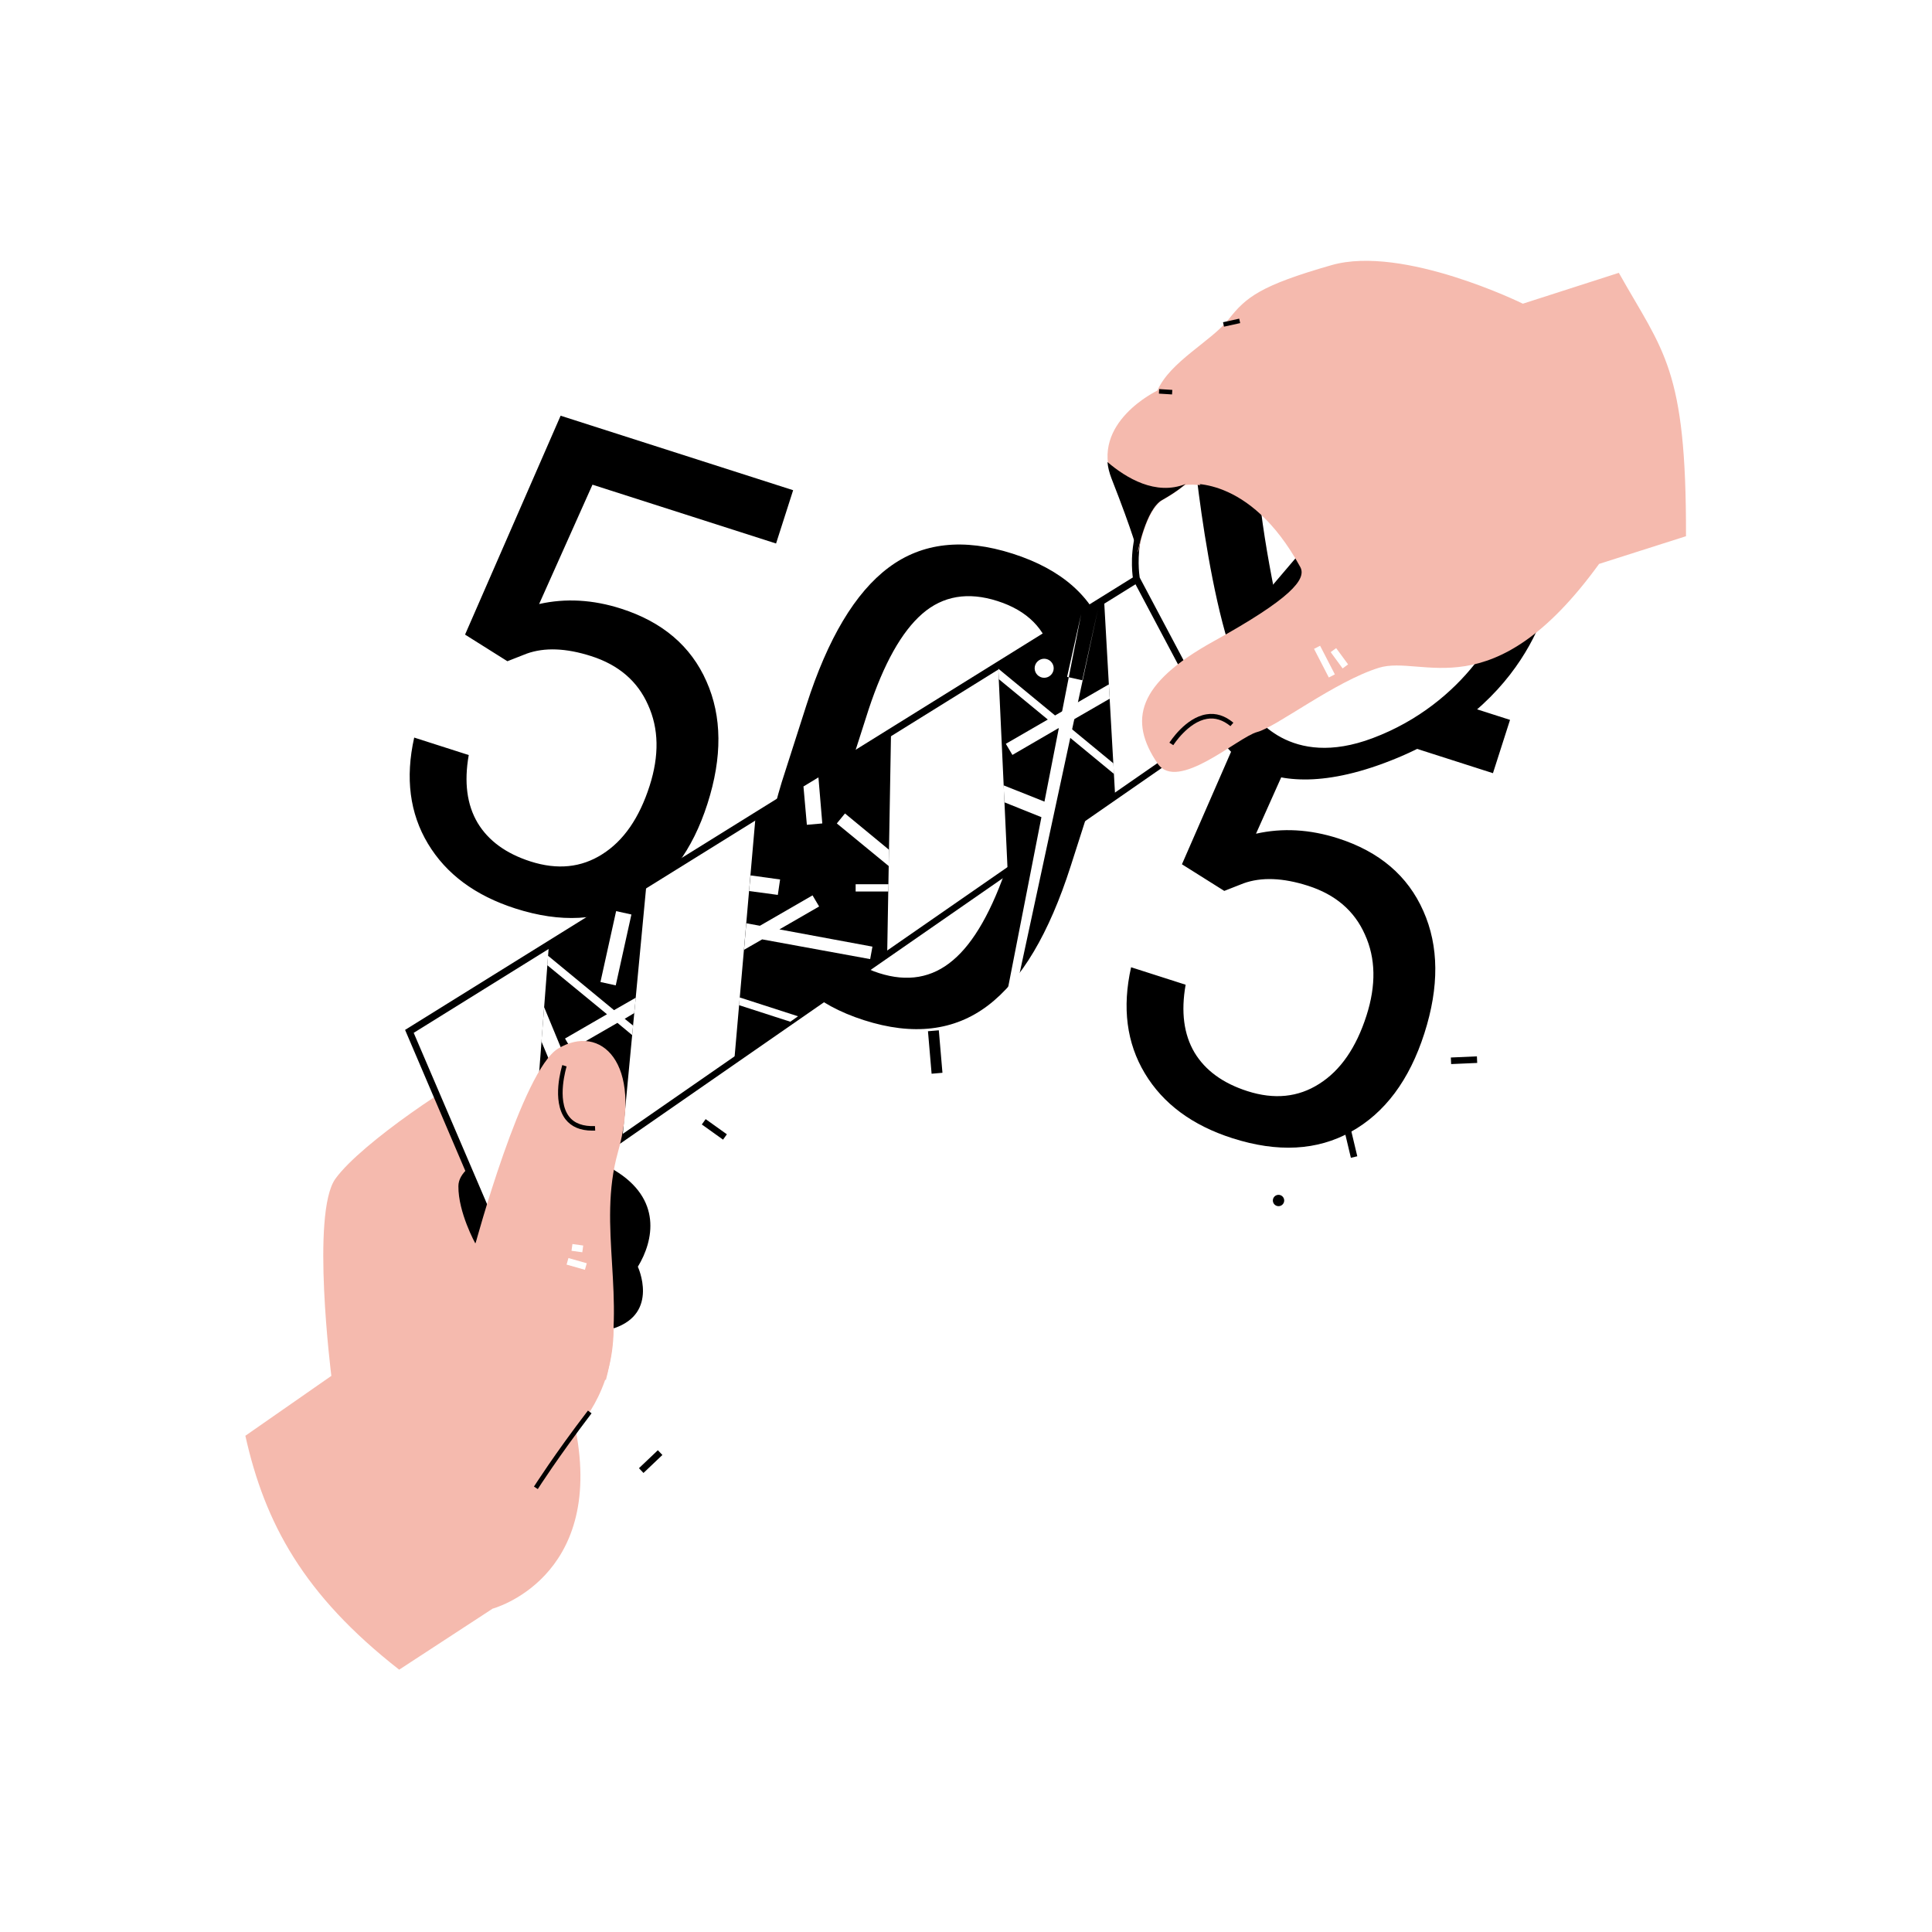 <svg width="1000" height="1000" viewBox="0 0 1000 1000" fill="none" xmlns="http://www.w3.org/2000/svg">
<rect width="1000" height="1000" fill="white"/>
<path d="M240.712 328.471L290.175 215.17L410.528 253.729L401.689 281.317L306.666 250.873L279.047 312.647C292.726 309.558 306.88 310.357 321.507 315.043C342.91 321.9 357.629 334.443 365.665 352.672C373.734 370.793 373.91 391.9 366.191 415.992C358.438 440.191 345.761 457.18 328.16 466.958C310.701 476.663 290.248 477.76 266.801 470.248C246.043 463.597 230.947 452.416 221.513 436.704C212.078 420.992 209.703 402.679 214.387 381.765L242.62 390.811C240.141 404.841 241.671 416.538 247.209 425.902C252.782 435.159 261.915 441.821 274.606 445.887C288.48 450.332 300.859 449.08 311.743 442.131C322.734 435.216 330.901 423.423 336.242 406.752C341.273 391.049 341.002 377.087 335.43 364.866C330 352.571 320.187 344.15 305.99 339.601C292.976 335.432 281.845 335.008 272.597 338.331L262.625 342.252L240.712 328.471ZM554.19 448.294C542.991 483.249 528.7 507.311 511.317 520.48C493.934 533.648 472.551 536.167 447.169 528.034C422.109 520.006 406.209 505.78 399.47 485.357C392.765 464.827 394.486 437.984 404.635 404.827L417.402 364.978C428.463 330.453 442.65 306.714 459.964 293.761C477.278 280.807 498.68 278.414 524.171 286.58C549.446 294.678 565.451 308.76 572.186 328.825C578.956 348.783 577.092 375.7 566.595 409.575L554.19 448.294ZM537.421 397.915C545.518 372.64 547.861 353.111 544.45 339.329C541.073 325.439 531.694 316.03 516.314 311.103C501.041 306.21 488.066 308.397 477.388 317.666C466.71 326.934 457.439 343.472 449.574 367.28L434.274 415.034C426.142 440.417 423.786 460.357 427.206 474.853C430.768 489.277 440.024 498.884 454.974 503.673C469.708 508.394 482.451 506.191 493.203 497.065C504.061 487.973 513.58 471.217 521.759 446.799L537.421 397.915ZM611.772 447.353L661.236 334.051L781.589 372.61L772.75 400.198L677.726 369.754L650.108 431.528C663.787 428.439 677.94 429.238 692.567 433.924C713.971 440.781 728.69 453.324 736.725 471.553C744.795 489.674 744.971 510.781 737.252 534.873C729.499 559.072 716.822 576.061 699.22 585.839C681.761 595.544 661.308 596.641 637.862 589.129C617.104 582.479 602.008 571.297 592.573 555.585C583.139 539.873 580.763 521.56 585.448 500.647L613.68 509.692C611.202 523.722 612.731 535.419 618.27 544.784C623.843 554.04 632.975 560.702 645.666 564.768C659.541 569.213 671.92 567.961 682.804 561.012C693.795 554.097 701.961 542.304 707.302 525.633C712.333 509.93 712.063 495.968 706.491 483.747C701.061 471.452 691.247 463.031 677.05 458.482C664.036 454.313 652.905 453.89 643.658 457.212L633.685 461.133L611.772 447.353Z" fill="black"/>
<path d="M299.266 579.925C287.524 569.005 263.921 548.337 251.238 552.8C238.556 557.262 187.123 591.433 173.619 610.104C160.819 627.836 171.505 712.149 171.505 712.149L127 743.15C137.099 788.477 157.179 825.584 206.616 864.217L254.996 832.63C254.996 832.63 312.888 817.247 297.975 740.097C297.975 740.097 317.585 721.308 317.585 687.724C328.388 669.875 323.104 652.965 323.104 652.965C337.43 629.48 310.892 590.846 299.266 579.925Z" fill="#F5BAAE"/>
<path d="M317.937 605.642L314.415 602.706L295.039 669.64L317.82 687.489C341.305 679.621 330.15 655.666 330.15 655.666C338.37 642.162 342.832 620.555 317.937 605.642Z" fill="black"/>
<path d="M246.072 643.689L268.383 592.373C268.383 592.373 237.265 600.24 237.265 613.979C237.147 627.601 246.072 643.689 246.072 643.689Z" fill="black"/>
<path d="M278.364 770.745L276.368 769.453C276.485 769.336 286.936 752.779 304.316 730.115L306.195 731.524C288.933 754.188 278.482 770.51 278.364 770.745Z" fill="black"/>
<path d="M588.725 299.626L211.9 533.894L255.348 635.469L632.173 374.075L588.725 299.626Z" fill="white"/>
<path d="M254.526 638.052L209.669 533.072L589.312 297.042L634.522 374.427L633.23 375.367L254.526 638.052ZM214.131 534.598L256.17 632.768L629.942 373.605L588.255 302.092L214.131 534.598Z" fill="black"/>
<path d="M322.165 589.084L334.612 457.565L284.118 489.036L273.902 622.551L322.165 589.084Z" fill="black"/>
<path d="M571.463 310.429L516.625 344.483L521.556 450.872L577.217 412.239L571.463 310.429Z" fill="black"/>
<path d="M461.199 378.889L391.094 422.455L380.056 548.924L459.202 494.085L461.199 378.889Z" fill="black"/>
<path d="M318.903 471.593L310.794 508.283L318.705 510.032L326.815 473.342L318.903 471.593Z" fill="white"/>
<path d="M403.424 429.97C406.36 429.97 408.709 427.621 408.709 424.686C408.709 421.75 406.36 419.401 403.424 419.401C400.489 419.401 398.14 421.75 398.14 424.686C398.14 427.621 400.489 429.97 403.424 429.97Z" fill="black"/>
<path d="M417.985 520.859C417.985 517.688 415.402 515.105 412.232 515.105C409.061 515.105 406.478 517.688 406.478 520.859C406.478 524.03 409.061 526.613 412.232 526.613C415.402 526.613 417.985 524.03 417.985 520.859Z" fill="black"/>
<path d="M545.394 345.892C545.394 343.191 543.163 340.96 540.462 340.96C537.761 340.96 535.53 343.191 535.53 345.892C535.53 348.593 537.761 350.824 540.462 350.824C543.163 350.824 545.394 348.593 545.394 345.892Z" fill="white"/>
<path d="M568.293 315.361L477.874 735.634L559.603 317.827L552.323 350.354L560.19 352.115L568.293 315.361Z" fill="white"/>
<path d="M519.913 415.291L541.872 424.099L544.807 416.583L519.443 406.484L519.913 415.291Z" fill="white"/>
<path d="M573.929 354.229L546.099 370.317L516.742 346.127L516.977 351.528L542.341 372.43L520.617 384.995L524.023 390.749L547.86 376.893L576.63 400.613L576.278 395.094L551.618 374.779L574.399 361.627L573.929 354.229Z" fill="white"/>
<path d="M387.689 461.206L402.602 463.202L403.777 455.217L388.511 453.104L387.689 461.206Z" fill="white"/>
<path d="M417.633 426.917L425.618 426.212L423.622 402.375L415.872 407.072L417.633 426.917Z" fill="white"/>
<path d="M442.88 461.44H459.789L459.907 457.683H442.88V461.44Z" fill="white"/>
<path d="M433.134 426.212L460.024 448.289L460.142 439.834L437.361 421.045L433.134 426.212Z" fill="white"/>
<path d="M409.061 528.844L413.053 526.026L382.874 516.279L382.522 520.272L409.061 528.844Z" fill="white"/>
<path d="M423.974 469.191L420.569 463.437L393.326 479.172L386.28 477.88L385.106 491.619L394.5 486.218L450.395 496.434L451.57 489.976L403.424 481.051L423.974 469.191Z" fill="white"/>
<path d="M323.221 577.577L292.573 575.815L292.338 579.808L322.869 581.569L323.221 577.577Z" fill="white"/>
<path d="M300.088 604.35L305.725 600.475L277.425 577.107L276.72 585.209L300.088 604.35Z" fill="white"/>
<path d="M280.243 539.06L288.58 559.023L295.978 555.97L281.652 521.329L280.243 539.06Z" fill="white"/>
<path d="M329.093 516.397L317.82 522.855L283.648 494.673L283.296 499.605L314.179 524.969L292.455 537.534L295.743 543.17L319.581 529.431L327.214 535.772L327.684 530.84L323.339 527.317L328.271 524.382L329.093 516.397Z" fill="white"/>
<path d="M630.647 379.947C630.647 379.947 648.731 423.277 723.297 392.277C797.864 361.276 803.853 299.274 803.853 299.274C803.853 299.274 721.888 253.36 692.649 265.924C663.409 278.607 622.192 335.207 619.609 355.991C616.79 376.776 630.647 379.947 630.647 379.947Z" fill="black"/>
<path d="M644.386 366.325C644.386 366.325 663.409 401.788 711.085 383.822C758.76 365.855 782.363 323.464 781.424 308.316C780.484 293.168 708.384 287.766 690.417 290.584C672.333 293.402 656.481 314.892 653.545 327.456C650.609 339.904 644.386 366.325 644.386 366.325Z" fill="white"/>
<path d="M685.72 390.515C655.776 390.515 642.977 367.382 642.742 367.03L642.389 366.442L642.507 365.738C642.507 365.738 648.731 339.434 651.666 326.869C654.837 313.248 671.394 291.641 689.948 288.706C706.505 286.122 764.632 290.115 779.193 301.74C781.541 303.619 782.833 305.733 782.95 307.964C783.42 315.479 778.253 330.04 765.571 345.893C755.707 358.223 738.328 375.132 711.437 385.231C701.925 389.106 693.353 390.515 685.72 390.515ZM646.265 365.973C648.965 370.435 667.519 398.265 710.497 382.06C758.056 364.211 780.602 322.29 779.78 308.316C779.662 307.142 778.84 305.85 777.314 304.558C763.692 293.637 706.505 289.762 690.77 292.228C673.86 294.929 658.242 315.362 655.306 327.691C652.606 339.199 647.204 361.863 646.265 365.973Z" fill="black"/>
<path d="M588.138 299.509C588.138 299.509 580.388 257.47 619.256 246.666C658.125 235.863 677.266 283.773 677.266 283.773L617.143 354.347L588.138 299.509Z" fill="white"/>
<path d="M616.908 357.4L586.494 300.096V299.861C586.376 299.391 578.979 256.06 618.904 244.905C658.829 233.749 678.792 282.599 679.027 283.069L679.379 284.008L616.908 357.4ZM589.899 298.921L617.612 351.177L675.269 283.421C672.333 276.845 653.663 238.916 619.726 248.31C604.226 252.655 594.479 262.402 590.839 277.55C588.373 288.001 589.664 297.277 589.899 298.921Z" fill="black"/>
<path d="M651.314 251.246C642.742 245.845 632.173 243.026 619.374 246.666C622.075 269.095 627.476 305.967 635.696 332.741L659.417 304.911C656.246 288.94 652.606 267.803 651.314 251.246Z" fill="black"/>
<path d="M673.038 293.52C676.444 299.861 667.871 309.96 628.181 331.919C588.49 353.878 584.028 372.901 599.176 395.212C609.51 410.243 640.863 381.473 650.727 378.89C660.591 376.306 691.005 352.703 713.668 345.658C736.214 338.612 772.264 368.321 827.69 291.876L872.665 277.55C872.9 190.301 860.922 182.199 837.907 141.216L788.235 157.187C788.235 157.187 726.233 126.655 689.243 137.224C652.254 147.792 644.856 153.899 635.931 165.289C626.889 176.68 605.635 187.131 599.059 202.161C599.059 202.161 564.065 218.719 575.573 247.723C586.964 276.728 589.077 285.887 589.077 285.887C589.077 285.887 593.305 263.576 601.642 258.879C609.98 254.182 613.855 250.541 613.855 250.541C613.855 250.541 646.5 244.905 673.038 293.52Z" fill="#F5BAAE"/>
<path d="M608.218 252.068L613.385 249.954C617.025 248.545 619.374 248.545 620.548 250.071L621.37 251.128L620.078 251.011C616.203 250.659 613.855 251.011 613.855 251.011L608.218 252.068Z" fill="#F5BAAE"/>
<path d="M601.407 258.879C609.745 254.182 613.62 250.541 613.62 250.541C598.237 256.648 582.971 247.488 573.225 239.151C573.459 241.852 574.164 244.67 575.338 247.723C586.729 276.728 588.843 285.887 588.843 285.887C588.843 285.887 593.07 263.576 601.407 258.879Z" fill="black"/>
<path d="M607.279 385.701L605.282 384.409C605.635 383.939 613.502 371.492 624.423 369.73C629.355 368.908 634.052 370.435 638.397 374.075L636.871 375.837C632.995 372.666 628.885 371.374 624.775 372.079C614.912 373.723 607.396 385.583 607.279 385.701Z" fill="black"/>
<path d="M599.99 201.392L599.845 203.736L606.643 204.157L606.788 201.813L599.99 201.392Z" fill="black"/>
<path d="M641.408 164.944L633.037 166.786L633.541 169.08L641.913 167.238L641.408 164.944Z" fill="black"/>
<path d="M683.276 334.237L680.145 335.852L687.79 350.671L690.921 349.055L683.276 334.237Z" fill="white"/>
<path d="M691.597 335.468L688.756 337.552L694.937 345.979L697.777 343.896L691.597 335.468Z" fill="white"/>
<path d="M245.954 644.275C245.954 644.275 270.379 553.739 288.933 542.701C311.009 529.549 332.851 550.216 319.816 596.483C309.013 634.999 324.631 672.223 313.592 714.38" fill="#F5BAAE"/>
<path d="M306.547 585.209C300.323 585.209 295.743 583.213 292.69 579.338C285.292 569.709 290.811 552.095 291.046 551.273L293.277 551.977C293.277 552.095 287.876 569.239 294.569 577.929C297.27 581.452 301.85 583.096 307.956 582.861L308.073 585.209C307.486 585.209 307.016 585.209 306.547 585.209Z" fill="black"/>
<path d="M294.218 651.163L293.255 654.551L302.743 657.248L303.706 653.859L294.218 651.163Z" fill="white"/>
<path d="M296.292 643.913L295.81 647.403L301.393 648.174L301.875 644.684L296.292 643.913Z" fill="white"/>
<path d="M480.314 533.761L482.196 555.758L487.812 555.277L485.93 533.281L480.314 533.761Z" fill="black"/>
<path d="M363.263 582.022L374.246 589.879L376.227 587.11L365.244 579.253L363.263 582.022Z" fill="black"/>
<path d="M333.067 762.4L342.855 753.097L340.509 750.629L330.722 759.932L333.067 762.4Z" fill="black"/>
<path d="M447.215 331.726L460.238 313.899L455.686 310.574L442.663 328.401L447.215 331.726Z" fill="black"/>
<path d="M702.527 598.486L699.402 585.349L696.089 586.137L699.214 599.274L702.527 598.486Z" fill="black"/>
<path d="M764.445 546.772L750.955 547.363L751.104 550.765L764.594 550.174L764.445 546.772Z" fill="black"/>
<path d="M661.765 624.313C663.386 624.313 664.701 622.999 664.701 621.378C664.701 619.756 663.386 618.442 661.765 618.442C660.144 618.442 658.829 619.756 658.829 621.378C658.829 622.999 660.144 624.313 661.765 624.313Z" fill="black"/>
</svg>

